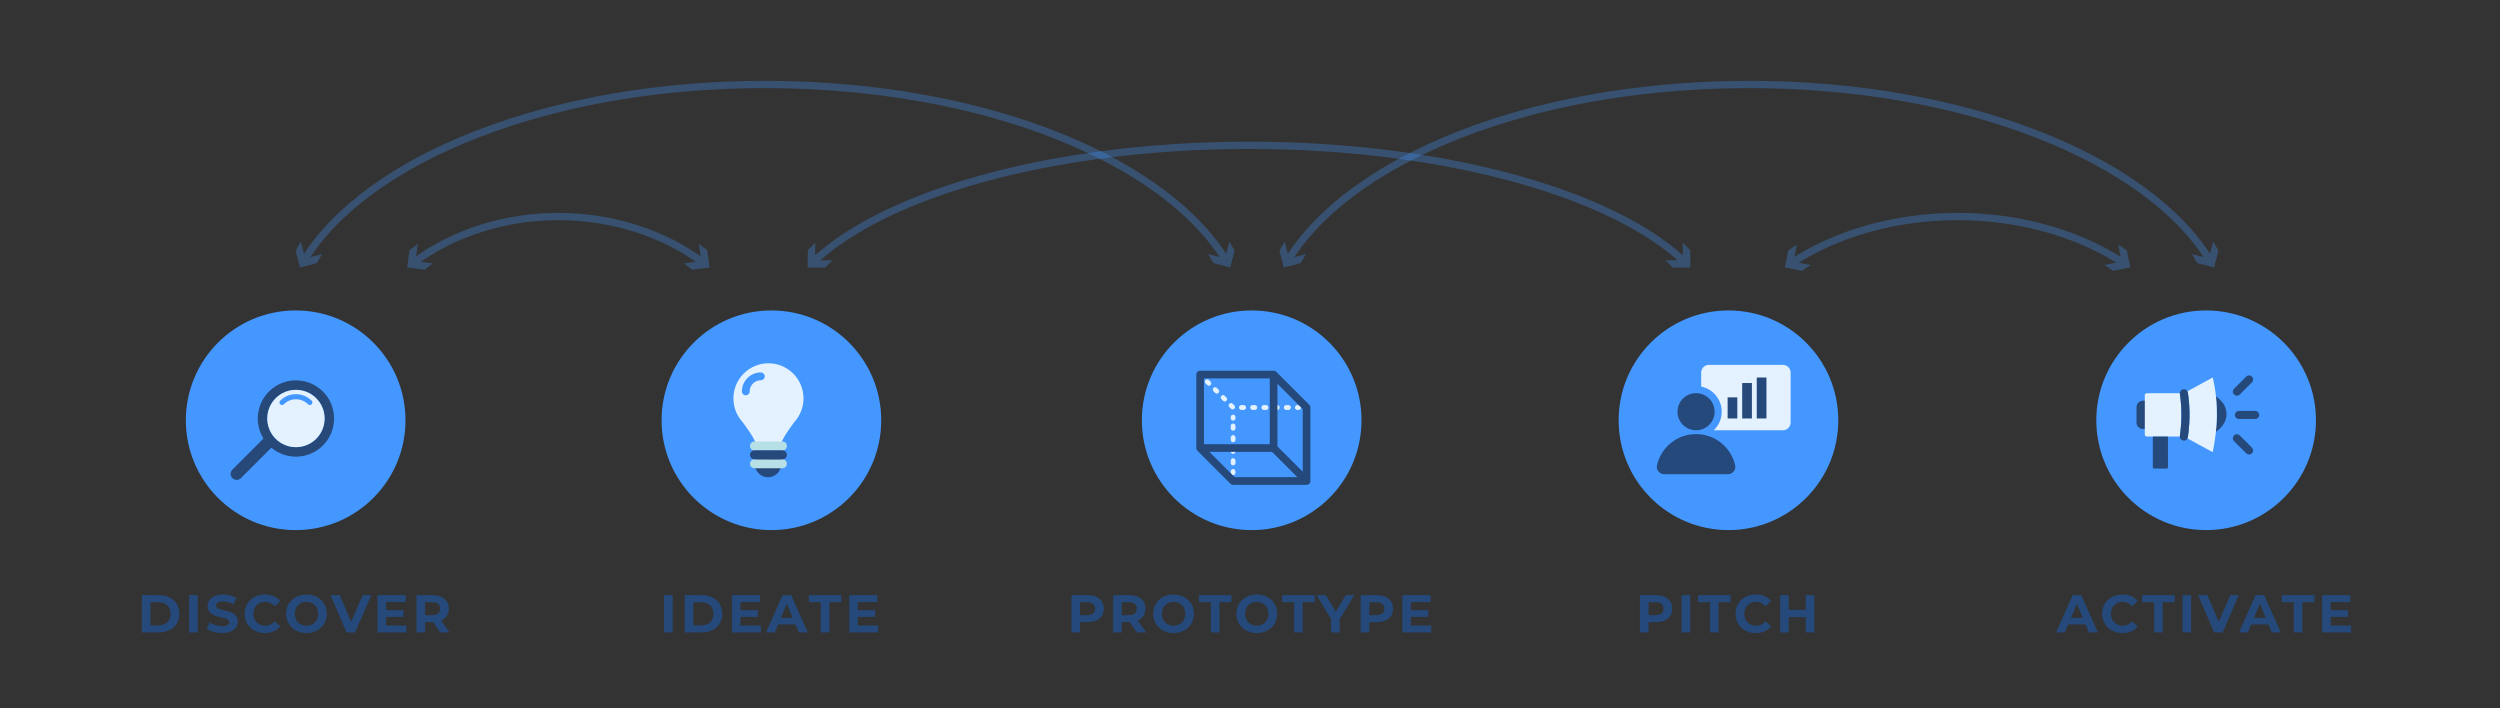 <?xml version="1.0" encoding="utf-8"?>
<!-- Generator: Adobe Illustrator 24.0.0, SVG Export Plug-In . SVG Version: 6.00 Build 0)  -->
<svg version="1.1" id="Layer_1" xmlns="http://www.w3.org/2000/svg" xmlns:xlink="http://www.w3.org/1999/xlink" x="0px" y="0px"
	 viewBox="0 0 3753 1063.57" style="enable-background:new 0 0 3753 1063.57;" xml:space="preserve">
<rect x="0" y="0" width="3753" height="1063.57" fill="#333333" stroke="none"/>
<style type="text/css">
	.st0{opacity:0.3;fill:none;stroke:#4497FF;stroke-width:10;stroke-linecap:round;stroke-linejoin:round;stroke-miterlimit:10;}
	.st1{fill:none;stroke:#25497A;stroke-width:10;stroke-miterlimit:10;}
	.st2{fill:none;stroke:#566ED1;stroke-width:40;stroke-linecap:round;stroke-miterlimit:10;}
	.st3{fill:none;stroke:#25497A;stroke-width:40;stroke-miterlimit:10;}
	.st4{fill:#26497A;}
	.st5{fill:#4497FF;}
	.st6{fill:#E4F2FF;}
	.st7{fill:none;stroke:#B7DFE6;stroke-width:20;stroke-linecap:round;stroke-miterlimit:10;}
	.st8{fill:none;stroke:#E4F2FF;stroke-width:8;stroke-linecap:round;stroke-linejoin:round;}
	.st9{fill:none;stroke:#E4F2FF;stroke-width:8;stroke-linecap:round;stroke-linejoin:round;stroke-dasharray:4.755,19.02;}
	.st10{fill:none;stroke:#25497A;stroke-width:8;stroke-linecap:round;stroke-linejoin:round;stroke-miterlimit:10;}
	.st11{fill:none;stroke:#E4F2FF;stroke-width:8;stroke-linecap:round;stroke-linejoin:round;stroke-dasharray:4.917,19.667;}
	.st12{opacity:0.3;}
	.st13{fill:none;}
	.st14{fill:#25497A;}
	.st15{fill:#B7DFE6;}
	.st16{fill:#D4F1FF;}
	.st17{fill:#E4F2FF;stroke:#E4F2FF;stroke-width:1.5;stroke-miterlimit:10;}
	.st18{fill:none;stroke:#4497FF;stroke-width:6;stroke-linecap:round;stroke-miterlimit:10;}
	.st19{fill:none;stroke:#4497FF;stroke-width:6;stroke-linecap:round;stroke-linejoin:round;}
	.st20{fill:none;stroke:#4497FF;stroke-width:10;stroke-linecap:round;stroke-linejoin:round;}
</style>
<g>
	<g>
		<g id="组_38_21_">
			<circle id="椭圆_13-2_21_" class="st5" cx="443.86" cy="630.91" r="164.87"/>
		</g>
	</g>
	<g>
		<path class="st4" d="M484.77,587.75c-22.34-22.34-58.69-22.34-81.03,0c-19.12,19.12-21.86,48.5-8.25,70.58l-46.61,46.61
			c-1.71,1.71-2.66,3.99-2.66,6.41c0,2.42,0.94,4.7,2.66,6.41c1.71,1.71,3.99,2.66,6.41,2.66c2.42,0,4.7-0.94,6.41-2.66l45.67-45.67
			c22.49,18.95,56.23,17.85,77.39-3.32C507.11,646.44,507.11,610.09,484.77,587.75z M474.67,658.68
			c-16.77,16.77-44.06,16.77-60.83,0c-16.77-16.77-16.77-44.06,0-60.83c16.77-16.77,44.06-16.77,60.83,0
			C491.44,614.62,491.44,641.91,474.67,658.68z"/>
		<path class="st6" d="M474.67,597.85c-16.8-16.8-44.03-16.8-60.83,0s-16.8,44.03,0,60.83s44.03,16.8,60.83,0
			S491.47,614.65,474.67,597.85z M467.86,606.92c-1.5,1.5-3.94,1.5-5.45,0c-10.01-10.01-26.3-10.01-36.31,0
			c-0.75,0.75-1.74,1.13-2.72,1.13c-0.99,0-1.97-0.38-2.72-1.13c-1.5-1.5-1.5-3.94,0-5.45c13.01-13.01,34.19-13.01,47.2,0
			C469.36,602.97,469.36,605.41,467.86,606.92z"/>
	</g>
</g>
<g>
	<g>
		<g id="组_38_20_">
			<circle id="椭圆_13-2_20_" class="st5" cx="1158.03" cy="630.91" r="164.87"/>
		</g>
	</g>
	<g id="组_37_2_" transform="translate(-446 75)">
		<g id="_21_2_" transform="translate(1744.565 1587.158)">
			<path class="st6" d="M-144.87-1116.82L-144.87-1116.82c-0.04-0.01-0.08,0-0.11,0c-0.04,0-0.08,0-0.11,0v0.01
				c-29.02,0.12-52.48,23.7-52.48,52.74c0,12.99,4.77,25.49,13.45,35.17c0,0,16.72,21.72,19.76,31.58h19.26h0.23h19.26
				c3.09-9.9,19.76-31.58,19.76-31.58c8.72-9.68,13.49-22.22,13.49-35.17C-92.34-1093.12-115.85-1116.7-144.87-1116.82z
				 M-156.39-1091.34c-9.22,0.02-16.74,7.55-16.75,16.78c-0.01,3.23-2.63,5.84-5.85,5.84c0,0-0.01,0-0.01,0
				c-3.23-0.01-5.85-2.63-5.84-5.87c0.03-15.66,12.79-28.43,28.44-28.47c0,0,0.01,0,0.01,0c3.23,0,5.85,2.61,5.85,5.84
				C-150.54-1093.97-153.15-1091.35-156.39-1091.34z"/>
			<path id="路径_258_2_" class="st14" d="M-165.45-965.53c0,10.95,8.86,19.85,19.85,19.85c10.95,0,19.85-8.86,19.85-19.85
				s-8.86-19.85-19.85-19.85l0,0C-156.59-985.38-165.45-976.48-165.45-965.53z"/>
			<path class="st15" d="M-124.01-999.42h-21.04v0h-20.85c-3.73,0-6.77,3.04-6.77,6.77c0,3.73,3.04,6.77,6.77,6.77h21.04v0h20.85
				c3.73,0,6.77-3,6.77-6.77C-117.24-996.38-120.29-999.42-124.01-999.42z"/>
			<path class="st15" d="M-124.06-972.75h-20.81h-0.23h-20.81c-3.73,0-6.77,3.04-6.77,6.77c0,3.73,3.04,6.77,6.77,6.77h20.81h0.23
				h20.81c3.73,0,6.77-3.04,6.77-6.77C-117.29-969.71-120.33-972.75-124.06-972.75z"/>
			<path class="st14" d="M-124.06-986.07h-20.81v-0.05h-21.04c-3.73,0-6.77,3.04-6.77,6.77c0,3.73,3.04,6.77,6.77,6.77h20.81v0.05
				h21.04c3.73,0,6.77-3.04,6.77-6.77C-117.29-983.02-120.33-986.07-124.06-986.07z"/>
		</g>
	</g>
</g>
<g>
	<g>
		<g id="组_38_14_">
			<circle id="椭圆_13-2_14_" class="st5" cx="1879.03" cy="630.91" r="164.87"/>
		</g>
	</g>
	<g>
		<g>
			<path class="st17" d="M1802.87,566.34c-0.72,0-1.45-0.28-2-0.83l-1.25-1.25c-1.1-1.1-1.1-2.9,0-4c1.11-1.1,2.9-1.1,4,0l1.25,1.25
				c1.1,1.1,1.1,2.9,0,4C1804.32,566.06,1803.6,566.34,1802.87,566.34z"/>
		</g>
		<g>
			<path class="st17" d="M1934.21,614.59h-3.36c-1.56,0-2.83-1.27-2.83-2.83c0-1.56,1.27-2.83,2.83-2.83h3.36
				c1.56,0,2.83,1.27,2.83,2.83C1937.03,613.32,1935.77,614.59,1934.21,614.59z M1917.39,614.59h-3.36c-1.56,0-2.83-1.27-2.83-2.83
				c0-1.56,1.27-2.83,2.83-2.83h3.36c1.56,0,2.83,1.27,2.83,2.83C1920.22,613.32,1918.95,614.59,1917.39,614.59z M1900.58,614.59
				h-3.36c-1.56,0-2.83-1.27-2.83-2.83c0-1.56,1.27-2.83,2.83-2.83h3.36c1.56,0,2.83,1.27,2.83,2.83
				C1903.41,613.32,1902.14,614.59,1900.58,614.59z M1883.77,614.59h-3.36c-1.56,0-2.83-1.27-2.83-2.83c0-1.56,1.27-2.83,2.83-2.83
				h3.36c1.56,0,2.83,1.27,2.83,2.83C1886.59,613.32,1885.33,614.59,1883.77,614.59z M1866.95,614.59h-3.36
				c-1.56,0-2.83-1.27-2.83-2.83c0-1.56,1.27-2.83,2.83-2.83h3.36c1.56,0,2.83,1.27,2.83,2.83
				C1869.78,613.32,1868.51,614.59,1866.95,614.59z M1850.43,613.89c-0.72,0-1.45-0.28-2-0.83l-2.38-2.38c-1.1-1.1-1.1-2.9,0-4
				c1.1-1.1,2.9-1.1,4,0l2.38,2.38c1.1,1.1,1.1,2.9,0,4C1851.88,613.62,1851.15,613.89,1850.43,613.89z M1838.54,602
				c-0.72,0-1.45-0.28-2-0.83l-2.38-2.38c-1.1-1.1-1.1-2.9,0-4c1.1-1.1,2.9-1.1,4,0l2.38,2.38c1.1,1.1,1.1,2.9,0,4
				C1839.99,601.73,1839.26,602,1838.54,602z M1826.65,590.11c-0.72,0-1.45-0.28-2-0.83l-2.38-2.38c-1.1-1.1-1.1-2.9,0-4
				c1.1-1.1,2.9-1.1,4,0l2.38,2.38c1.1,1.1,1.1,2.9,0,4C1828.1,589.84,1827.37,590.11,1826.65,590.11z M1814.76,578.23
				c-0.72,0-1.45-0.28-2-0.83l-2.38-2.38c-1.1-1.1-1.1-2.9,0-4c1.1-1.1,2.9-1.1,4,0l2.38,2.38c1.1,1.1,1.1,2.9,0,4
				C1816.21,577.95,1815.49,578.23,1814.76,578.23z"/>
		</g>
		<g>
			<path class="st17" d="M1949.42,614.59h-1.77c-1.56,0-2.83-1.27-2.83-2.83c0-1.56,1.27-2.83,2.83-2.83h1.77
				c1.56,0,2.83,1.27,2.83,2.83C1952.25,613.32,1950.99,614.59,1949.42,614.59z"/>
		</g>
	</g>
	<g>
		<g>
			<path class="st17" d="M1851.13,630.7c-1.56,0-2.83-1.27-2.83-2.83v-1.77c0-1.56,1.27-2.83,2.83-2.83s2.83,1.27,2.83,2.83v1.77
				C1853.95,629.43,1852.69,630.7,1851.13,630.7z"/>
		</g>
		<g>
			<path class="st17" d="M1851.13,697.9c-1.56,0-2.83-1.27-2.83-2.83v-3.48c0-1.56,1.27-2.83,2.83-2.83s2.83,1.27,2.83,2.83v3.48
				C1853.95,696.63,1852.69,697.9,1851.13,697.9z M1851.13,680.51c-1.56,0-2.83-1.27-2.83-2.83v-3.48c0-1.56,1.27-2.83,2.83-2.83
				s2.83,1.27,2.83,2.83v3.48C1853.95,679.24,1852.69,680.51,1851.13,680.51z M1851.13,663.13c-1.56,0-2.83-1.27-2.83-2.83v-3.48
				c0-1.56,1.27-2.83,2.83-2.83s2.83,1.27,2.83,2.83v3.48C1853.95,661.86,1852.69,663.13,1851.13,663.13z M1851.13,645.74
				c-1.56,0-2.83-1.27-2.83-2.83v-3.48c0-1.56,1.27-2.83,2.83-2.83s2.83,1.27,2.83,2.83v3.48
				C1853.95,644.47,1852.69,645.74,1851.13,645.74z"/>
		</g>
		<g>
			<path class="st17" d="M1851.13,712.4c-1.56,0-2.83-1.27-2.83-2.83v-1.77c0-1.56,1.27-2.83,2.83-2.83s2.83,1.27,2.83,2.83v1.77
				C1853.95,711.13,1852.69,712.4,1851.13,712.4z"/>
		</g>
	</g>
	<path class="st14" d="M1965.52,607.69l-49.17-49.17l-0.3-0.3l-0.26-0.25c-0.2-0.18-0.41-0.34-0.63-0.49
		c-0.12-0.08-0.23-0.15-0.36-0.21c-0.2-0.12-0.41-0.23-0.64-0.33c-0.15-0.06-0.3-0.11-0.42-0.14c-0.22-0.07-0.43-0.14-0.65-0.18
		c-0.38-0.08-0.76-0.11-1.14-0.11h-110.32c-3.17,0-5.76,2.58-5.76,5.76v110.32c0,0.38,0.04,0.76,0.11,1.13
		c0.04,0.22,0.11,0.43,0.18,0.63l0.16,0.46c0.1,0.23,0.22,0.46,0.33,0.65l0.2,0.35c0.21,0.31,0.45,0.6,0.7,0.85l49.5,49.5
		c1.09,1.09,2.53,1.69,4.07,1.69h110.32c0.37,0,0.75-0.04,1.15-0.12c0.16-0.03,0.32-0.08,0.5-0.14c0.18-0.05,0.36-0.11,0.55-0.18
		c0.18-0.07,0.35-0.16,0.53-0.27c0.16-0.08,0.31-0.16,0.47-0.27c0.31-0.21,0.59-0.44,0.87-0.71c0.26-0.26,0.5-0.55,0.73-0.9
		c0.09-0.14,0.17-0.28,0.26-0.46c0.09-0.16,0.17-0.32,0.25-0.49l0.01-0.02c0.07-0.18,0.13-0.36,0.19-0.58
		c0.06-0.17,0.1-0.34,0.13-0.5c0.08-0.37,0.11-0.75,0.11-1.13V611.76C1967.2,610.22,1966.6,608.78,1965.52,607.69z M1917.7,670.19
		v-94.04l37.99,37.99v94.04L1917.7,670.19z M1906.19,568.01v98.81h-98.81v-98.81H1906.19z M1909.56,678.33l37.99,37.99h-94.04
		l-37.99-37.99H1909.56z M1912.78,559.57C1912.78,559.57,1912.78,559.57,1912.78,559.57L1912.78,559.57L1912.78,559.57z
		 M1798.96,673.48L1798.96,673.48L1798.96,673.48L1798.96,673.48z M1962.38,724.74L1962.38,724.74L1962.38,724.74L1962.38,724.74z
		 M1963.99,723.29C1963.99,723.29,1963.99,723.29,1963.99,723.29L1963.99,723.29L1963.99,723.29z"/>
</g>
<g>
	<g>
		<g id="组_38_13_">
			<circle id="椭圆_13-2_13_" class="st5" cx="3311.84" cy="630.91" r="164.87"/>
		</g>
	</g>
	<g>
		<g>
			<g>
				<path class="st14" d="M3220.26,622.87c0-2.32,0-4.63,0-6.95c0-4.46-0.01-8.91,0.01-13.37c0-0.76-0.21-1.09-1.01-1.03
					c-0.77,0.06-1.54,0.01-2.32,0.02c-5.2,0.06-9.59,4.29-9.64,9.5c-0.07,7.87-0.07,15.74,0.01,23.61c0.04,3.74,2,6.42,5.21,8.24
					c2.03,1.15,4.25,1.19,6.49,1.16c1.23-0.02,1.23,0,1.23-1.22C3220.26,636.18,3220.26,629.53,3220.26,622.87z"/>
			</g>
			<g>
				<path class="st14" d="M3326.39,595.01c0.08,0.97,0.11,1.79,0.21,2.6c0.77,6.51,1.01,13.03,1.26,19.56
					c0.22,5.61-0.18,11.22-0.4,16.83c-0.06,1.45-0.18,2.91-0.31,4.36c-0.26,2.99-0.55,5.98-0.82,8.97
					c-0.02,0.22-0.17,0.54,0.15,0.65c0.39,0.14,0.59-0.21,0.82-0.37c2.18-1.55,4.23-3.19,6.01-5.04
					c7.37-7.63,10.26-16.19,8.75-25.59c-1.15-7.16-5.09-13.39-11.28-18.77C3329.49,597.08,3328.15,595.98,3326.39,595.01z"/>
			</g>
			<g>
				<path class="st6" d="M3273.34,647.09c0.5-4.47,0.82-8.09,1-11.37c0.26-4.79,0.54-11.08,0.36-17.34
					c-0.17-6.03-0.47-13.14-1.37-20.23l-0.17-1.34c-0.23-1.85-0.47-3.71-0.74-5.56c-0.05-0.31-0.04-0.62-0.04-0.93
					c-1.95,0-3.9,0-5.84,0l-43.94,0.01c-1.41,0.08-2.45,0.98-2.77,2.36c-0.18,0.77-0.04,1.54-0.04,2.31
					c-0.01,9.27-0.01,18.54-0.01,27.8c0,9.71,0,19.43,0,29.14c0,2.18,1.14,3.35,3.27,3.35c16.43,0.01,32.85,0,49.28,0.01
					c0-0.26,0-0.52,0.03-0.79C3272.78,651.68,3273.09,649.33,3273.34,647.09z"/>
				<g>
					<path class="st6" d="M3327.14,600.32c-0.04-0.55-0.09-1.26-0.21-2.27c-0.19-1.63-0.43-3.26-0.58-4.89
						c-0.48-5.27-1.34-10.49-2.27-15.69c-0.61-3.39-1.3-6.76-2.08-10.11c-0.1-0.42-0.13-0.74-0.73-0.41
						c-7.07,3.87-14.16,7.71-21.24,11.57c-5.43,2.96-10.85,5.93-16.28,8.88c0.35,0.63,0.61,1.32,0.73,2.08
						c0.28,1.93,0.53,3.87,0.77,5.81l0.17,1.32c0.97,7.61,1.28,15.1,1.46,21.42c0.19,6.71-0.1,13.33-0.37,18.35
						c-0.19,3.52-0.53,7.36-1.06,12.06c-0.27,2.36-0.59,4.84-1.01,7.79c-0.1,0.7-0.33,1.34-0.64,1.94c0.46,0.25,0.92,0.49,1.38,0.74
						c5.58,3.04,11.16,6.08,16.74,9.12c6.32,3.44,12.64,6.88,18.94,10.35c0.68,0.37,0.86,0.25,1-0.48c0.72-3.51,1.4-7.02,2.01-10.55
						c0.8-4.6,1.5-9.22,2.05-13.85c0.51-4.27,0.95-8.56,1.27-12.85c0.39-5.25,0.66-10.5,0.76-15.76
						C3328.11,616.69,3327.75,608.5,3327.14,600.32z"/>
					<path class="st14" d="M3285.44,648.45c0.53-4.71,0.86-8.54,1.06-12.06c0.27-5.02,0.56-11.65,0.37-18.35
						c-0.18-6.32-0.5-13.81-1.46-21.42l-0.17-1.32c-0.24-1.94-0.49-3.88-0.77-5.81c-0.11-0.76-0.37-1.45-0.73-2.08
						c-1.2-2.14-3.62-3.43-6.18-3.06c-3.01,0.44-5.16,3.02-5.18,5.98c0,0.31,0,0.62,0.04,0.93c0.27,1.85,0.5,3.7,0.74,5.56
						l0.17,1.34c0.9,7.09,1.2,14.21,1.37,20.23c0.18,6.26-0.1,12.56-0.36,17.34c-0.18,3.29-0.5,6.9-1,11.37
						c-0.25,2.23-0.56,4.59-0.96,7.41c-0.04,0.27-0.03,0.53-0.03,0.79c-0.04,3.01,2.13,5.66,5.19,6.11
						c0.29,0.04,0.59,0.06,0.88,0.06c2.29,0,4.35-1.3,5.38-3.28c0.31-0.59,0.53-1.24,0.64-1.94
						C3284.85,653.29,3285.17,650.81,3285.44,648.45z"/>
				</g>
			</g>
			<g>
				<path class="st14" d="M3254.54,656.87c0-0.12,0-0.24,0-0.36c0-0.01,0-0.03,0-0.04c0-0.89-0.04-1.04-0.74-1.07
					c-0.13-0.02-0.27-0.03-0.44-0.02c-3.38,0.02-6.76,0.02-10.13,0.02c-0.02,0-0.04,0-0.06,0c-0.02,0-0.04,0-0.06,0
					c-3.38,0-6.76,0-10.13-0.02c-0.17,0-0.31,0.01-0.44,0.02c-0.7,0.03-0.74,0.18-0.74,1.07c0,0.01,0,0.03,0,0.04
					c0,0.12,0,0.24,0,0.36c0,7.28,0,14.56,0,21.84c0,7.43,0,14.85,0,22.28c0,1.69,0.72,2.43,2.35,2.44c2.08,0.01,6.24,0,6.24,0h5.56
					c0,0,4.16,0.01,6.24,0c1.62-0.01,2.35-0.75,2.35-2.44c0.01-7.43,0-14.85,0-22.28C3254.54,671.44,3254.54,664.16,3254.54,656.87z
					"/>
			</g>
		</g>
		<g>
			<path class="st14" d="M3385.42,629.03h-24.35c-3.36,0-6.09-2.73-6.09-6.09c0-3.36,2.73-6.09,6.09-6.09h24.35
				c3.36,0,6.09,2.73,6.09,6.09C3391.5,626.3,3388.78,629.03,3385.42,629.03z"/>
		</g>
		<g>
			<path class="st14" d="M3358.03,594.03c-1.56,0-3.12-0.59-4.3-1.78c-2.38-2.38-2.38-6.23,0-8.61l18.26-18.26
				c2.38-2.38,6.23-2.38,8.61,0c2.38,2.38,2.38,6.23,0,8.61l-18.26,18.26C3361.14,593.43,3359.59,594.03,3358.03,594.03z"/>
		</g>
		<g>
			<path class="st14" d="M3376.29,682.28c-1.56,0-3.12-0.59-4.3-1.78l-18.26-18.26c-2.38-2.38-2.38-6.23,0-8.61
				c2.38-2.38,6.23-2.38,8.61,0l18.26,18.26c2.38,2.38,2.38,6.23,0,8.61C3379.4,681.69,3377.85,682.28,3376.29,682.28z"/>
		</g>
	</g>
</g>
<g>
	<g>
		<g>
			<g id="组_38_12_">
				<circle id="椭圆_13-2_12_" class="st5" cx="2594.76" cy="630.91" r="164.87"/>
			</g>
		</g>
		<g>
			<g>
				<path class="st6" d="M2676.49,547.74h-111.06c-6.42,0-11.62,5.2-11.62,11.62v20.94c17.57,3.57,30.84,19.14,30.84,37.75
					c0,10.96-4.61,20.85-11.97,27.88h103.82c6.42,0,11.62-5.2,11.62-11.62v-74.95C2688.12,552.95,2682.91,547.74,2676.49,547.74z"/>
			</g>
			<g>
				<rect x="2593.49" y="596.53" class="st14" width="14.57" height="31.68"/>
				<rect x="2615.37" y="574.99" class="st14" width="14.57" height="53.22"/>
				<rect x="2637.24" y="566.75" class="st14" width="14.57" height="61.45"/>
			</g>
			<path class="st14" d="M2498.15,711.83c-7.04,0-12.28-6.54-10.72-13.4c6.09-26.79,30.05-46.79,58.69-46.79s52.6,20,58.69,46.79
				c1.56,6.86-3.68,13.4-10.72,13.4H2498.15z"/>
		</g>
	</g>
	<g>
		<circle class="st14" cx="2546.12" cy="618.07" r="27.88"/>
	</g>
</g>
<g>
	<g class="st12">
		<g>
			<path class="st5" d="M1055.25,399.37c-1.13,0-2.27-0.35-3.24-1.07c-58.97-43.71-134.9-67.78-213.81-67.78
				c-78.91,0-154.84,24.07-213.81,67.77c-2.42,1.79-5.83,1.29-7.63-1.13c-1.79-2.42-1.29-5.83,1.13-7.63
				c60.83-45.09,139.07-69.92,220.3-69.92c81.23,0,159.47,24.83,220.3,69.92c2.42,1.79,2.93,5.21,1.13,7.63
				C1058.56,398.61,1056.91,399.37,1055.25,399.37z"/>
		</g>
		<g>
			<g>
				<polygon class="st5" points="1049.26,366.06 1052.67,391.98 1026.74,395.38 1039.19,404.94 1065.11,401.54 1061.71,375.62 				
					"/>
			</g>
		</g>
		<g>
			<g>
				<polygon class="st5" points="627.13,366.06 623.72,391.98 649.64,395.38 637.19,404.94 611.28,401.54 614.68,375.62 				"/>
			</g>
		</g>
	</g>
	<g class="st12">
		<g>
			<path class="st5" d="M2689.78,399.99c-1.78,0-3.52-0.87-4.57-2.47c-1.65-2.52-0.94-5.9,1.58-7.54
				c69.45-45.37,158.91-70.36,251.89-70.36s182.44,24.99,251.89,70.36c2.52,1.65,3.23,5.02,1.58,7.54
				c-1.65,2.52-5.02,3.23-7.54,1.58c-67.7-44.22-155.04-68.58-245.93-68.58c-90.89,0-178.23,24.36-245.93,68.58
				C2691.83,399.71,2690.8,399.99,2689.78,399.99z"/>
		</g>
		<g>
			<g>
				<polygon class="st5" points="2718.14,397.81 2692.48,392.79 2697.52,367.13 2684.49,375.88 2679.46,401.54 2705.11,406.57 				
					"/>
			</g>
		</g>
		<g>
			<g>
				<polygon class="st5" points="3159.23,397.81 3184.89,392.79 3179.85,367.13 3192.88,375.88 3197.91,401.54 3172.26,406.57 				
					"/>
			</g>
		</g>
	</g>
	<g class="st12">
		<g>
			<path class="st5" d="M1933.54,396.22c-0.97,0-1.95-0.26-2.84-0.8c-2.57-1.57-3.37-4.93-1.8-7.5
				c36.95-60.26,102.54-115.38,189.7-159.39c136.87-69.12,316.9-107.18,506.92-107.18c157.66,0,307.8,25.91,434.17,74.93
				c60.95,23.64,114.39,51.98,158.81,84.23c45.19,32.8,80.06,68.94,103.64,107.41c1.57,2.57,0.77,5.92-1.8,7.5
				c-2.57,1.57-5.92,0.77-7.5-1.8c-22.83-37.24-56.73-72.33-100.75-104.28c-43.66-31.7-96.27-59.59-156.35-82.89
				c-125.13-48.54-273.9-74.19-430.23-74.19c-188.35,0-366.63,37.65-502,106.01c-85.35,43.1-149.44,96.82-185.32,155.36
				C1937.17,395.29,1935.38,396.22,1933.54,396.22z"/>
		</g>
		<g>
			<g>
				<polygon class="st5" points="3322.41,362.7 3315.82,388.01 3290.52,381.41 3298.47,394.95 3323.76,401.54 3330.35,376.24 				
					"/>
			</g>
		</g>
		<g>
			<g>
				<polygon class="st5" points="1928.6,362.7 1935.21,388 1960.5,381.38 1952.57,394.93 1927.28,401.54 1920.67,376.24 				"/>
			</g>
		</g>
	</g>
	<g class="st12">
		<g>
			<path class="st5" d="M1840.54,396.22c-1.83,0-3.62-0.93-4.65-2.6c-36.09-58.86-100.65-112.83-186.7-156.05
				c-135.2-67.91-312.99-105.31-500.63-105.31c-156.33,0-305.1,25.65-430.23,74.19c-60.08,23.3-112.68,51.19-156.35,82.89
				c-44.02,31.96-77.92,67.04-100.75,104.28c-1.57,2.57-4.93,3.37-7.5,1.8c-2.57-1.57-3.37-4.93-1.8-7.5
				c23.59-38.47,58.46-74.61,103.64-107.41c44.42-32.25,97.86-60.59,158.81-84.23c126.38-49.02,276.51-74.93,434.17-74.93
				c189.31,0,368.84,37.81,505.52,106.47c87.87,44.14,153.95,99.5,191.1,160.1c1.57,2.57,0.77,5.92-1.8,7.5
				C1842.49,395.96,1841.51,396.22,1840.54,396.22z"/>
		</g>
		<g>
			<g>
				<polygon class="st5" points="483.56,381.41 458.26,388.01 451.68,362.7 443.73,376.24 450.32,401.54 475.62,394.95 				"/>
			</g>
		</g>
		<g>
			<g>
				<polygon class="st5" points="1813.57,381.39 1838.87,388 1845.47,362.7 1853.41,376.24 1846.8,401.54 1821.51,394.93 				"/>
			</g>
		</g>
	</g>
	<g class="st12">
		<g>
			<path class="st5" d="M2528.75,398.24c-1.34,0-2.68-0.49-3.74-1.48c-78.92-74.32-232.79-131.9-422.14-157.96
				c-73.18-10.07-149.84-15.18-227.84-15.18c-76.12,0-151.04,4.87-222.67,14.48c-191.82,25.73-347.57,83.56-427.32,158.66
				c-2.19,2.06-5.64,1.96-7.71-0.23c-2.06-2.19-1.96-5.64,0.23-7.71c81.37-76.63,239.32-135.5,433.34-161.53
				c72.12-9.67,147.52-14.58,224.12-14.58c78.5,0,155.66,5.14,229.33,15.28c191.55,26.36,347.6,84.98,428.13,160.83
				c2.19,2.06,2.3,5.51,0.23,7.71C2531.65,397.66,2530.2,398.24,2528.75,398.24z"/>
		</g>
		<g>
			<g>
				<polygon class="st5" points="2526.12,364.42 2526.41,390.57 2500.27,390.85 2511.49,401.83 2537.63,401.54 2537.34,375.4 				
					"/>
			</g>
		</g>
		<g>
			<g>
				<polygon class="st5" points="1223.94,364.42 1223.64,390.57 1249.79,390.85 1238.57,401.82 1212.43,401.54 1212.72,375.4 				
					"/>
			</g>
		</g>
	</g>
</g>
<g>
	<path class="st14" d="M212.98,893.42h25.44c18.32,0,30.88,11.04,30.88,28c0,16.96-12.56,28-30.88,28h-25.44V893.42z M237.78,938.78
		c11.12,0,18.4-6.64,18.4-17.36c0-10.72-7.28-17.36-18.4-17.36h-11.84v34.72H237.78z"/>
	<path class="st14" d="M283.86,893.42h12.96v56h-12.96V893.42z"/>
	<path class="st14" d="M310.5,943.9l4.4-9.76c4.72,3.44,11.76,5.84,18.48,5.84c7.68,0,10.8-2.56,10.8-6
		c0-10.48-32.56-3.28-32.56-24.08c0-9.52,7.68-17.44,23.6-17.44c7.04,0,14.24,1.68,19.44,4.96l-4,9.84
		c-5.2-2.96-10.56-4.4-15.52-4.4c-7.68,0-10.64,2.88-10.64,6.4c0,10.32,32.56,3.2,32.56,23.76c0,9.36-7.76,17.36-23.76,17.36
		C324.42,950.38,315.46,947.74,310.5,943.9z"/>
	<path class="st14" d="M367.22,921.42c0-16.88,12.96-28.96,30.4-28.96c9.68,0,17.76,3.52,23.04,9.92l-8.32,7.68
		c-3.76-4.32-8.48-6.56-14.08-6.56c-10.48,0-17.92,7.36-17.92,17.92c0,10.56,7.44,17.92,17.92,17.92c5.6,0,10.32-2.24,14.08-6.64
		l8.32,7.68c-5.28,6.48-13.36,10-23.12,10C380.18,950.38,367.22,938.3,367.22,921.42z"/>
	<path class="st14" d="M429.45,921.42c0-16.64,12.96-28.96,30.64-28.96c17.6,0,30.64,12.24,30.64,28.96
		c0,16.72-13.04,28.96-30.64,28.96C442.42,950.38,429.45,938.06,429.45,921.42z M477.62,921.42c0-10.64-7.52-17.92-17.52-17.92
		c-10,0-17.52,7.28-17.52,17.92c0,10.64,7.52,17.92,17.52,17.92C470.1,939.34,477.62,932.06,477.62,921.42z"/>
	<path class="st14" d="M557.3,893.42l-24.24,56h-12.8l-24.16-56h14l17.04,40l17.28-40H557.3z"/>
	<path class="st14" d="M610.09,939.02v10.4h-43.36v-56h42.32v10.4h-29.44v12.16h26v10.08h-26v12.96H610.09z"/>
	<path class="st14" d="M660.89,949.42l-10.8-15.6h-0.64h-11.28v15.6h-12.96v-56h24.24c14.96,0,24.32,7.76,24.32,20.32
		c0,8.4-4.24,14.56-11.52,17.68l12.56,18H660.89z M648.73,903.98h-10.56v19.52h10.56c7.92,0,11.92-3.68,11.92-9.76
		C660.65,907.58,656.65,903.98,648.73,903.98z"/>
</g>
<g>
	<path class="st14" d="M996.87,893.42h12.96v56h-12.96V893.42z"/>
	<path class="st14" d="M1027.91,893.42h25.44c18.32,0,30.88,11.04,30.88,28c0,16.96-12.56,28-30.88,28h-25.44V893.42z
		 M1052.71,938.78c11.12,0,18.4-6.64,18.4-17.36c0-10.72-7.28-17.36-18.4-17.36h-11.84v34.72H1052.71z"/>
	<path class="st14" d="M1142.15,939.02v10.4h-43.36v-56h42.32v10.4h-29.44v12.16h26v10.08h-26v12.96H1142.15z"/>
	<path class="st14" d="M1194.15,937.42h-26l-4.96,12h-13.28l24.96-56h12.8l25.04,56h-13.6L1194.15,937.42z M1190.07,927.58
		l-8.88-21.44l-8.88,21.44H1190.07z"/>
	<path class="st14" d="M1232.15,903.98h-17.92v-10.56h48.8v10.56h-17.92v45.44h-12.96V903.98z"/>
	<path class="st14" d="M1318.15,939.02v10.4h-43.36v-56h42.32v10.4h-29.44v12.16h26v10.08h-26v12.96H1318.15z"/>
</g>
<g>
	<path class="st14" d="M1657.03,913.74c0,12.48-9.36,20.24-24.32,20.24h-11.28v15.44h-12.96v-56h24.24
		C1647.67,893.42,1657.03,901.18,1657.03,913.74z M1643.91,913.74c0-6.16-4-9.76-11.92-9.76h-10.56v19.44h10.56
		C1639.91,923.42,1643.91,919.82,1643.91,913.74z"/>
	<path class="st14" d="M1706.71,949.42l-10.8-15.6h-0.64h-11.28v15.6h-12.96v-56h24.24c14.96,0,24.32,7.76,24.32,20.32
		c0,8.4-4.24,14.56-11.52,17.68l12.56,18H1706.71z M1694.55,903.98h-10.56v19.52h10.56c7.92,0,11.92-3.68,11.92-9.76
		C1706.47,907.58,1702.47,903.98,1694.55,903.98z"/>
	<path class="st14" d="M1731.11,921.42c0-16.64,12.96-28.96,30.64-28.96c17.6,0,30.64,12.24,30.64,28.96
		c0,16.72-13.04,28.96-30.64,28.96C1744.07,950.38,1731.11,938.06,1731.11,921.42z M1779.27,921.42c0-10.64-7.52-17.92-17.52-17.92
		s-17.52,7.28-17.52,17.92c0,10.64,7.52,17.92,17.52,17.92S1779.27,932.06,1779.27,921.42z"/>
	<path class="st14" d="M1817.75,903.98h-17.92v-10.56h48.8v10.56h-17.92v45.44h-12.96V903.98z"/>
	<path class="st14" d="M1856.07,921.42c0-16.64,12.96-28.96,30.64-28.96c17.6,0,30.64,12.24,30.64,28.96
		c0,16.72-13.04,28.96-30.64,28.96C1869.03,950.38,1856.07,938.06,1856.07,921.42z M1904.23,921.42c0-10.64-7.52-17.92-17.52-17.92
		c-10,0-17.52,7.28-17.52,17.92c0,10.64,7.52,17.92,17.52,17.92C1896.71,939.34,1904.23,932.06,1904.23,921.42z"/>
	<path class="st14" d="M1942.71,903.98h-17.92v-10.56h48.8v10.56h-17.92v45.44h-12.96V903.98z"/>
	<path class="st14" d="M2011.19,929.58v19.84h-12.96v-20l-21.68-36h13.76l14.96,24.88l14.96-24.88h12.72L2011.19,929.58z"/>
	<path class="st14" d="M2091.19,913.74c0,12.48-9.36,20.24-24.32,20.24h-11.28v15.44h-12.96v-56h24.24
		C2081.83,893.42,2091.19,901.18,2091.19,913.74z M2078.07,913.74c0-6.16-4-9.76-11.92-9.76h-10.56v19.44h10.56
		C2074.07,923.42,2078.07,919.82,2078.07,913.74z"/>
	<path class="st14" d="M2148.55,939.02v10.4h-43.36v-56h42.32v10.4h-29.44v12.16h26v10.08h-26v12.96H2148.55z"/>
</g>
<g>
	<path class="st14" d="M2510.4,913.74c0,12.48-9.36,20.24-24.32,20.24h-11.28v15.44h-12.96v-56h24.24
		C2501.04,893.42,2510.4,901.18,2510.4,913.74z M2497.28,913.74c0-6.16-4-9.76-11.92-9.76h-10.56v19.44h10.56
		C2493.28,923.42,2497.28,919.82,2497.28,913.74z"/>
	<path class="st14" d="M2524.4,893.42h12.96v56h-12.96V893.42z"/>
	<path class="st14" d="M2567.04,903.98h-17.92v-10.56h48.8v10.56H2580v45.44h-12.96V903.98z"/>
	<path class="st14" d="M2605.36,921.42c0-16.88,12.96-28.96,30.4-28.96c9.68,0,17.76,3.52,23.04,9.92l-8.32,7.68
		c-3.76-4.32-8.48-6.56-14.08-6.56c-10.48,0-17.92,7.36-17.92,17.92c0,10.56,7.44,17.92,17.92,17.92c5.6,0,10.32-2.24,14.08-6.64
		l8.32,7.68c-5.28,6.48-13.36,10-23.12,10C2618.32,950.38,2605.36,938.3,2605.36,921.42z"/>
	<path class="st14" d="M2723.68,893.42v56h-12.96v-22.96h-25.44v22.96h-12.96v-56h12.96v22.08h25.44v-22.08H2723.68z"/>
</g>
<g>
	<path class="st14" d="M3130.84,937.42h-26l-4.96,12h-13.28l24.96-56h12.8l25.04,56h-13.6L3130.84,937.42z M3126.76,927.58
		l-8.88-21.44l-8.88,21.44H3126.76z"/>
	<path class="st14" d="M3155.72,921.42c0-16.88,12.96-28.96,30.4-28.96c9.68,0,17.76,3.52,23.04,9.92l-8.32,7.68
		c-3.76-4.32-8.48-6.56-14.08-6.56c-10.48,0-17.92,7.36-17.92,17.92c0,10.56,7.44,17.92,17.92,17.92c5.6,0,10.32-2.24,14.08-6.64
		l8.32,7.68c-5.28,6.48-13.36,10-23.12,10C3168.68,950.38,3155.72,938.3,3155.72,921.42z"/>
	<path class="st14" d="M3233.72,903.98h-17.92v-10.56h48.8v10.56h-17.92v45.44h-12.96V903.98z"/>
	<path class="st14" d="M3276.36,893.42h12.96v56h-12.96V893.42z"/>
	<path class="st14" d="M3360.92,893.42l-24.24,56h-12.8l-24.16-56h14l17.04,40l17.28-40H3360.92z"/>
	<path class="st14" d="M3405.4,937.42h-26l-4.96,12h-13.28l24.96-56h12.8l25.04,56h-13.6L3405.4,937.42z M3401.32,927.58
		l-8.88-21.44l-8.88,21.44H3401.32z"/>
	<path class="st14" d="M3443.4,903.98h-17.92v-10.56h48.8v10.56h-17.92v45.44h-12.96V903.98z"/>
	<path class="st14" d="M3529.4,939.02v10.4h-43.36v-56h42.32v10.4h-29.44v12.16h26v10.08h-26v12.96H3529.4z"/>
</g>
</svg>
